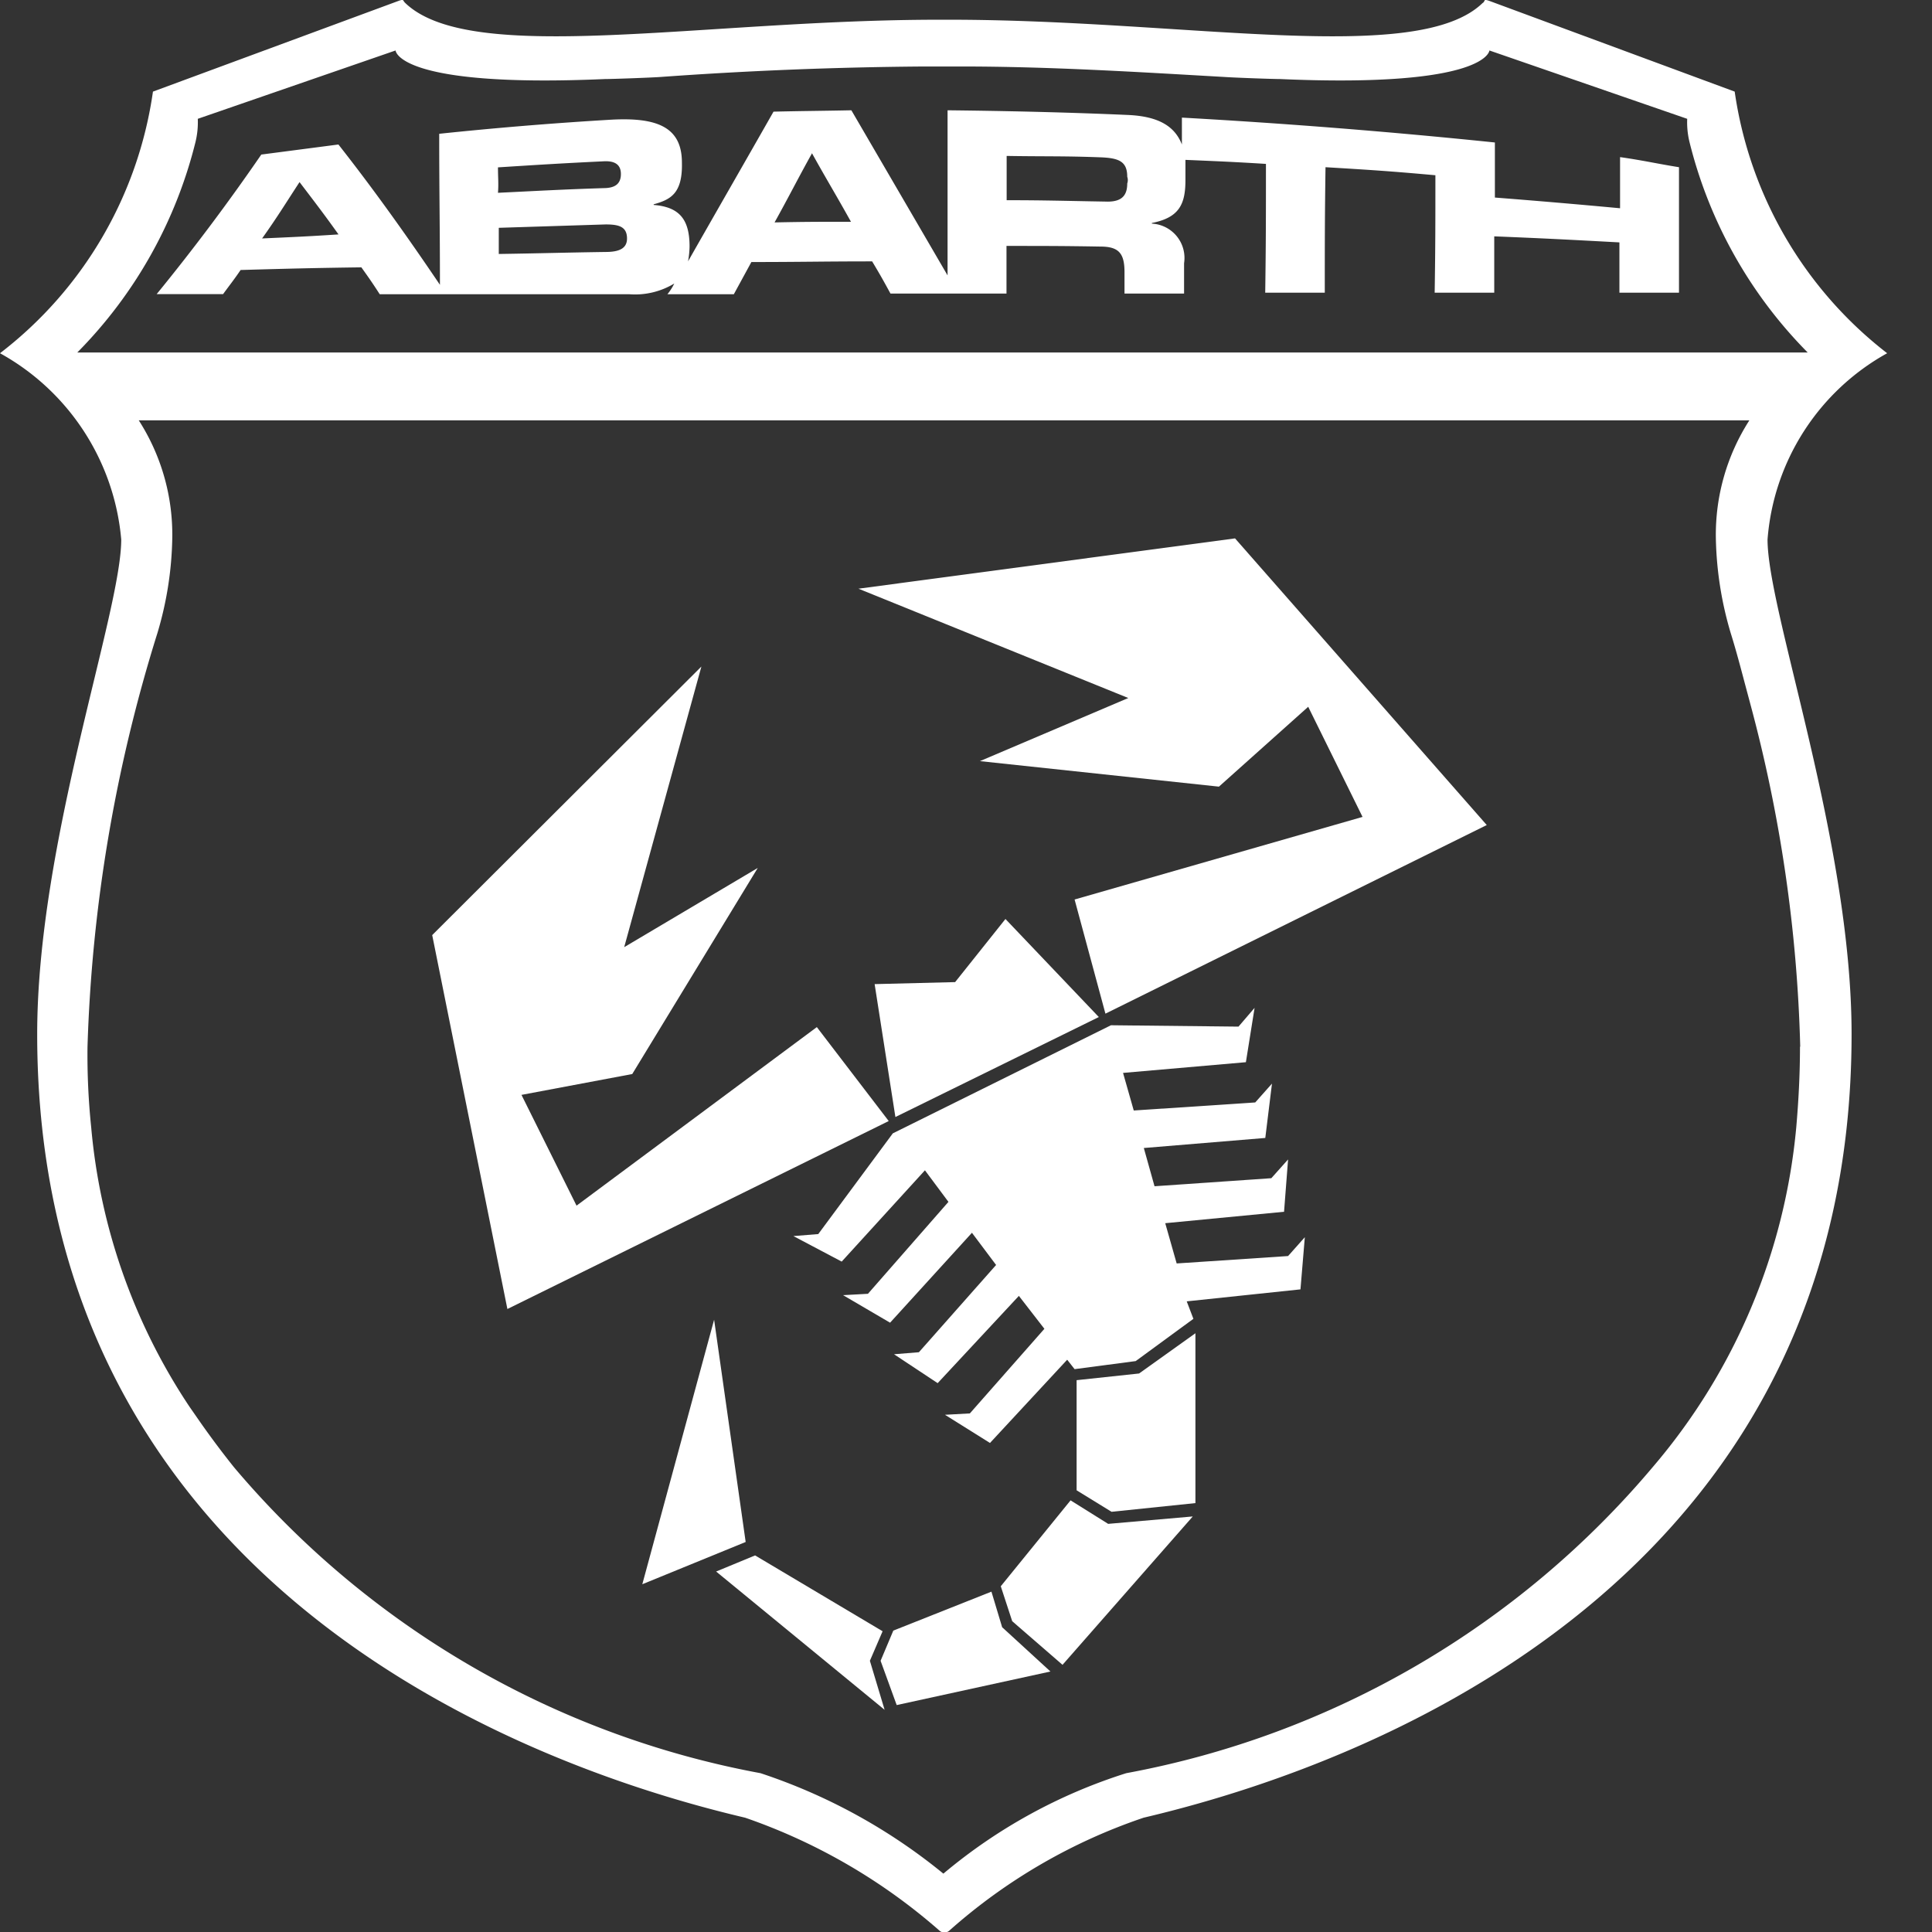 <svg xmlns:xlink="http://www.w3.org/1999/xlink" xmlns="http://www.w3.org/2000/svg" class="inline-icon inline-icon--medium inline-icon__filled inline-icon__filled--dark-grey inline-make-icon--large-shape" viewBox="0 0 24 24" width="32"  height="32" >
<rect x="0" y="0" width="24" height="24" fill="#333333" stroke="none"/>
<path d="M14.003 2.279c0 .158-.076.234-.275.225-.493-.008-.74-.017-1.223-.017v-.55c.465.008.7 0 1.157.017.237.008.341.05.341.242a.125.125 0 0 1 0 .083m-4.381.484c.19-.342.275-.517.465-.859.19.342.294.509.484.851-.379 0-.569 0-.948.008m-2.1.367c-.531.008-.8.017-1.327.025V2.83l1.327-.042c.161 0 .266.025.266.175 0 .125-.1.167-.266.167M6.186 2.079c.521-.033.787-.05 1.309-.075.133-.008.218.033.218.158s-.076.175-.218.175c-.522.017-.787.033-1.309.058.009-.117 0-.183 0-.317m-2.93.884c.19-.267.275-.409.465-.7.19.25.294.384.484.65-.379.025-.569.033-.948.05m16.868-1.009v.634a101.86 101.86 0 0 0-1.555-.133V1.77a82.673 82.673 0 0 0-3.888-.309v.334c-.085-.217-.275-.35-.673-.367-.749-.033-1.5-.05-2.238-.058v2.051L10.576 1.37c-.389.008-.578.008-.967.017-.351.617-.711 1.243-1.062 1.86a1.105 1.105 0 0 0 .019-.184c0-.334-.123-.492-.446-.517v-.008c.209-.058.36-.133.351-.517 0-.434-.294-.567-.882-.534q-1.067.063-2.133.175c0 .75.009 1.126.009 1.876-.4-.592-.815-1.176-1.261-1.743l-.958.125a26.28 26.28 0 0 1-1.3 1.734h.825c.085-.117.133-.175.218-.3.6-.017.9-.025 1.5-.033.095.133.142.2.228.334h3.1a.939.939 0 0 0 .559-.133.67.67 0 0 1-.085.133h.825l.218-.4c.6 0 .9-.008 1.5-.008.095.158.142.242.228.4h1.441v-.592c.465 0 .7 0 1.166.008.228 0 .3.083.3.317v.267h.74V3.27a.427.427 0 0 0-.4-.492V2.77c.341-.067.417-.234.417-.534v-.25c.4.017.6.025 1 .05 0 .642 0 .959-.009 1.6h.74c0-.625 0-.934.009-1.559.55.033.815.05 1.365.1 0 .584 0 .876-.009 1.459h.74v-.7c.626.025.939.042 1.555.075v.625h.74V2.077c-.265-.042-.436-.083-.73-.125" fill-opacity="1" fill="#FFFFFF" stroke-width="2px"></path>
<path d="M23.443 4.388a5.007 5.007 0 0 1-1.894-3.25L18.501.011s-.046-.017-.055-.009-.009.026-.028.035c-.813.789-3.676.208-6.623.208h-.129c-2.947 0-5.81.581-6.632-.208C5.016.02 5.016.011 5.006.002s-.055.009-.055.009L1.9 1.138A4.98 4.98 0 0 1 0 4.388a2.936 2.936 0 0 1 1.506 2.314c0 .91-1.044 3.761-1.044 6.145 0 6.474 5.441 8.944 8.794 9.733a7.242 7.242 0 0 1 2.411 1.4.093.093 0 0 0 .129 0 7.009 7.009 0 0 1 2.411-1.4c3.353-.789 8.794-3.259 8.794-9.733 0-2.392-1.044-5.243-1.044-6.145a2.9 2.9 0 0 1 1.486-2.314zM.96 4.379a5.643 5.643 0 0 0 1.469-2.617 1.034 1.034 0 0 0 .028-.286L4.914.627s.018.468 2.6.355c.092 0 .563-.017.693-.026a50.422 50.422 0 0 1 3.27-.13h.462c1.108 0 2.2.069 3.27.13.129.009.6.026.693.026 2.577.113 2.6-.355 2.6-.355l2.457.849a1.033 1.033 0 0 0 .028.286 5.642 5.642 0 0 0 1.469 2.617zm21.4 8.623c0 .347-.018.676-.046 1a7.555 7.555 0 0 1-1.774 4.212 11.22 11.22 0 0 1-6.549 3.813 6.634 6.634 0 0 0-2.272 1.248 7.106 7.106 0 0 0-2.272-1.248 11.231 11.231 0 0 1-6.54-3.8 11.135 11.135 0 0 1-.416-.555l-.139-.2a7.434 7.434 0 0 1-1.219-3.467 8.712 8.712 0 0 1-.046-1 19.108 19.108 0 0 1 .868-5.139 4.352 4.352 0 0 0 .185-1.179 2.628 2.628 0 0 0-.416-1.465h20.007a2.628 2.628 0 0 0-.416 1.465 4.4 4.4 0 0 0 .185 1.179c.065.208.12.416.175.624l.065.243a18.139 18.139 0 0 1 .623 4.269z" fill-opacity="1" fill="#FFFFFF" stroke-width="2px"></path>
<path d="M13.374 17.145l.776-.083.7-.5v2.11l-1.042.108-.434-.267" fill-opacity="1" fill="#FFFFFF" stroke-width="2px"></path>
<path d="M13.299 18.638l.467.292 1.051-.092-1.618 1.843-.625-.542-.142-.434" fill-opacity="1" fill="#FFFFFF" stroke-width="2px"></path>
<path d="M12.316 19.772l.133.442.6.55-1.91.417-.2-.55.158-.375" fill-opacity="1" fill="#FFFFFF" stroke-width="2px"></path>
<path d="M10.964 20.264l-.158.367.183.609-2.093-1.718.484-.2" fill-opacity="1" fill="#FFFFFF" stroke-width="2px"></path>
<path d="M10.147 12.759l-2.985 2.218-.684-1.376 1.376-.259 1.559-2.56-1.659.984.959-3.486-3.344 3.336.934 4.645 4.737-2.335" fill-opacity="1" fill="#FFFFFF" stroke-width="2px"></path>
<path d="M13.349 11.174l3.577-1.026-.675-1.368-1.109.992-2.969-.317 1.843-.784-3.352-1.358 4.678-.625 3.127 3.561-4.737 2.343" fill-opacity="1" fill="#FFFFFF" stroke-width="2px"></path>
<path d="M12.49 11.416l-.625.784-1 .025.258 1.651 2.527-1.242" fill-opacity="1" fill="#FFFFFF" stroke-width="2px"></path>
<path d="M16.209 15.369l-.208.234-1.384.092-.142-.5 1.476-.142.05-.65-.208.233-1.451.1-.133-.475 1.509-.125.083-.675-.208.234-1.509.1-.133-.467 1.526-.133.108-.675-.2.233-1.584-.017-2.71 1.343-.926 1.251-.309.025.6.317 1.034-1.134.292.392-1 1.142-.309.017.584.342 1.017-1.117.3.4-.959 1.084-.309.025.542.359 1.009-1.084.317.409-.926 1.051-.309.017.559.35.959-1.034.092.117.759-.1.717-.525-.083-.217 1.413-.149" fill-opacity="1" fill="#FFFFFF" stroke-width="2px"></path>
<path d="M9.263 19.155l-1.284.525.892-3.286" fill-opacity="1" fill="#FFFFFF" stroke-width="2px"></path>

</svg>